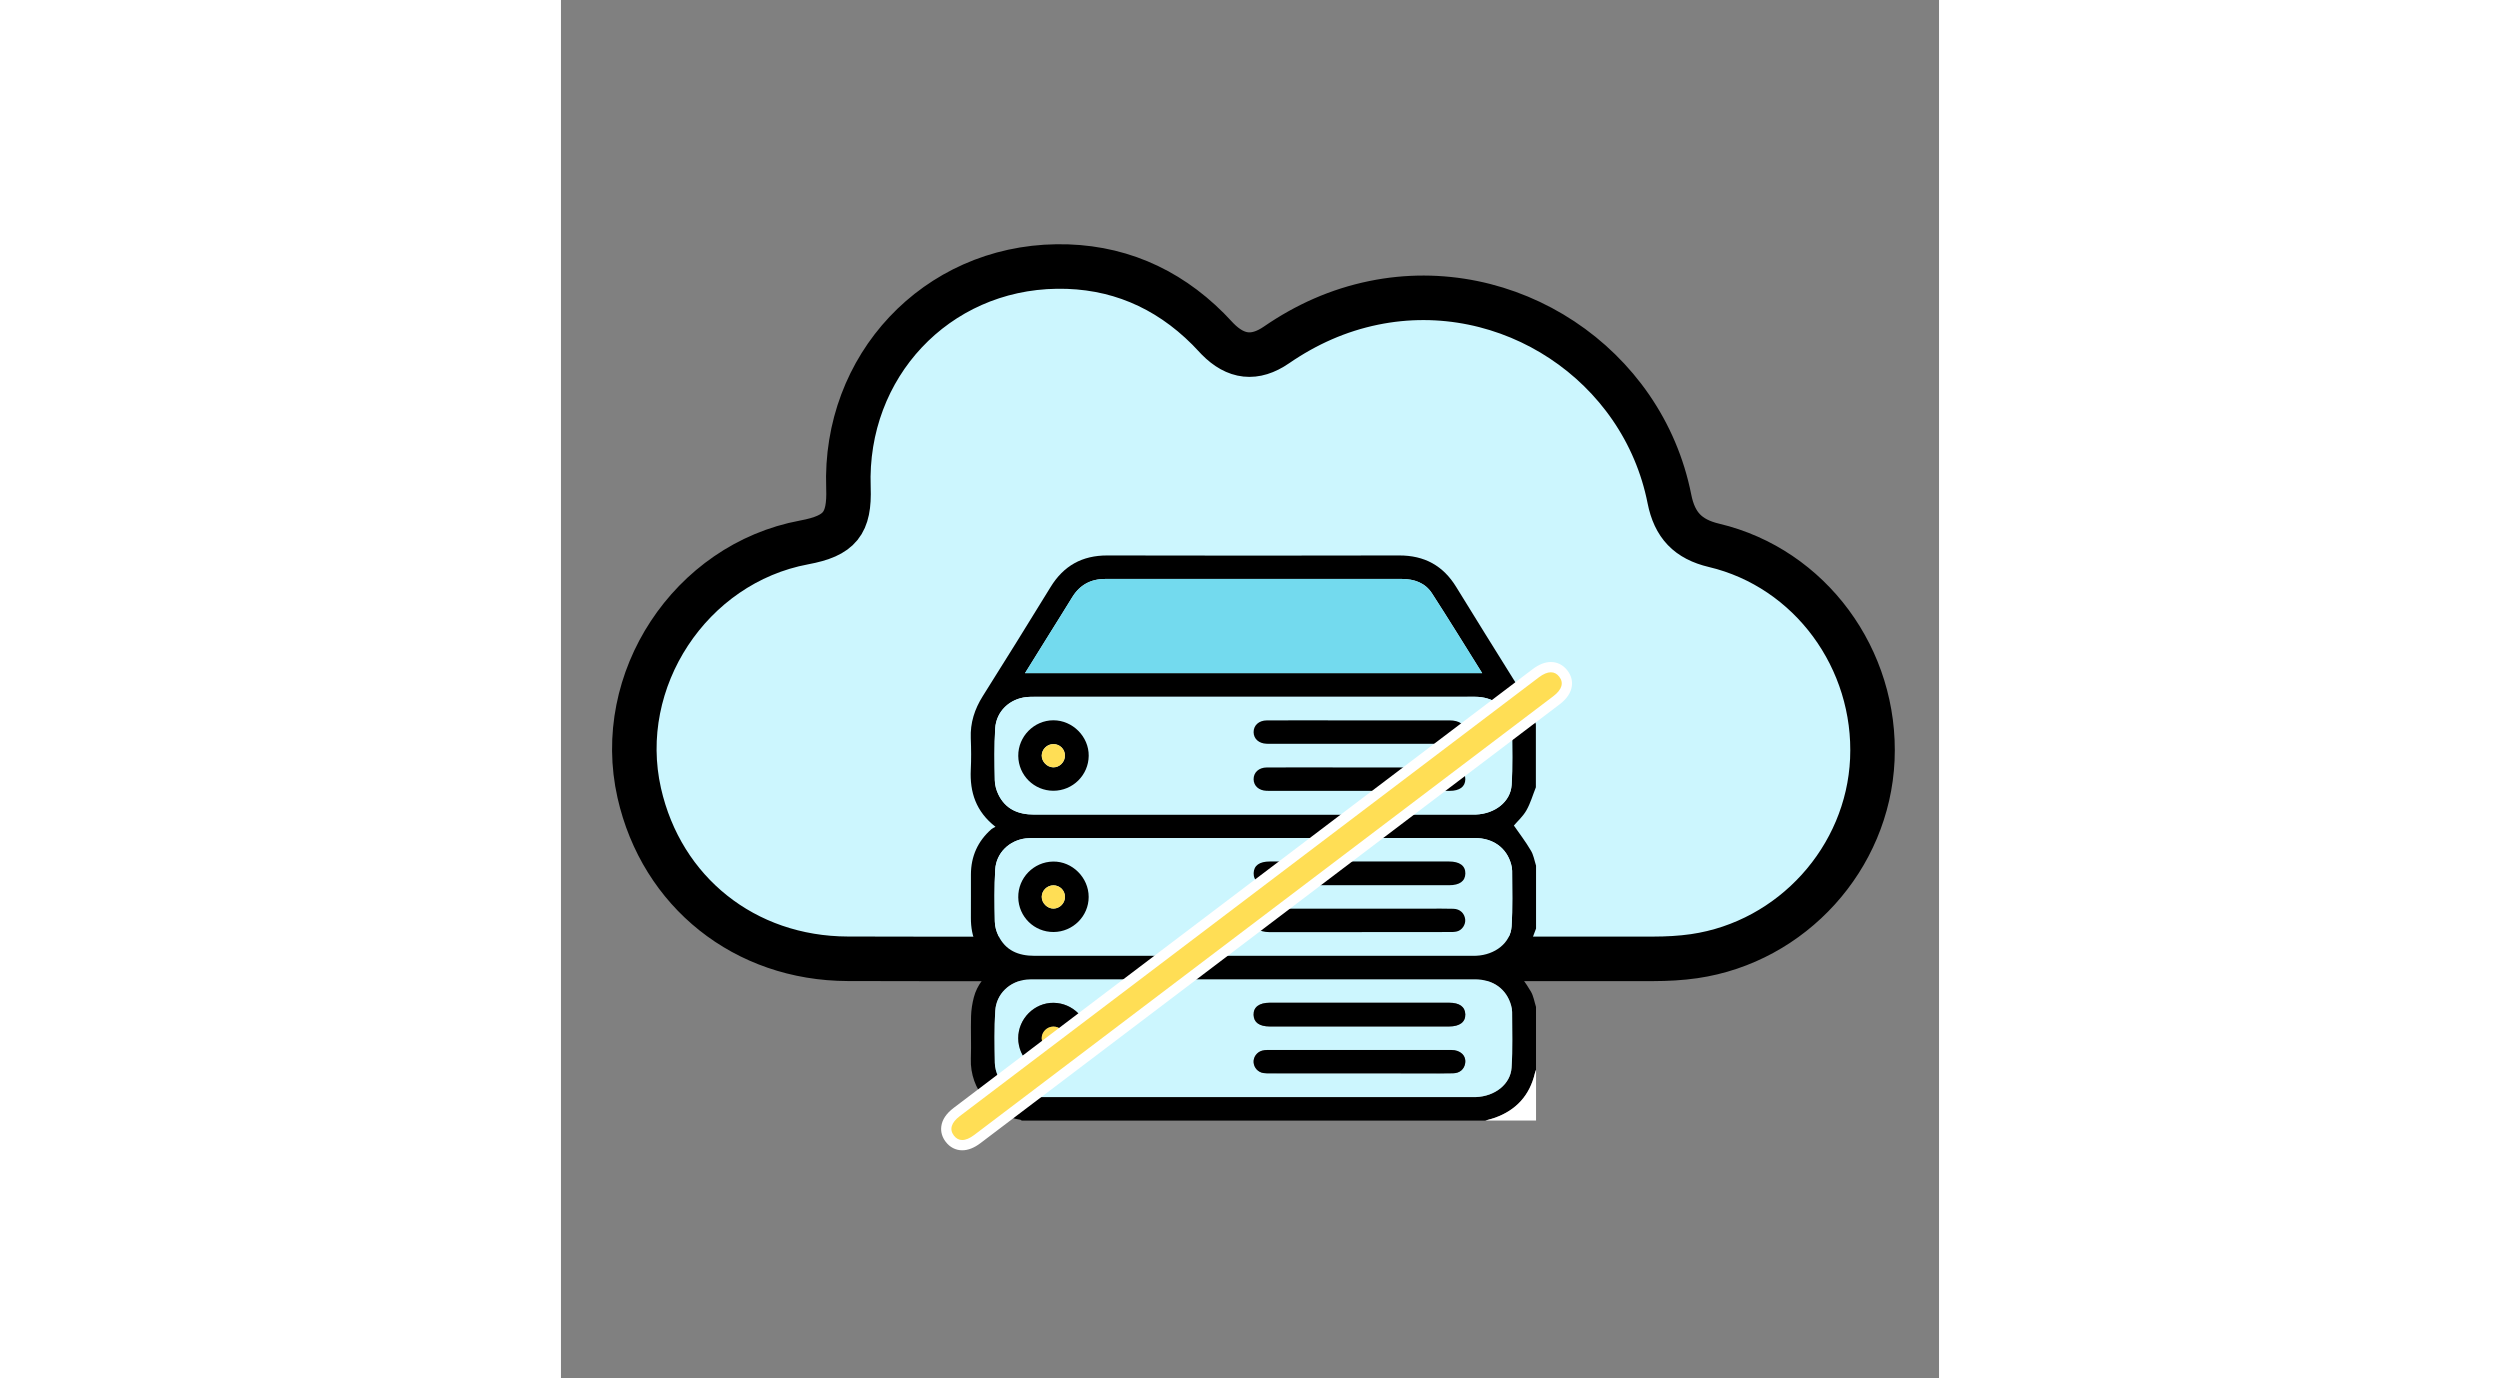 <?xml version="1.0" encoding="utf-8"?>
<!-- Generator: Adobe Illustrator 23.0.0, SVG Export Plug-In . SVG Version: 6.00 Build 0)  -->
<svg version="1.1" id="Layer_1" xmlns="http://www.w3.org/2000/svg" width="229.289" height="126.391" xmlns:xlink="http://www.w3.org/1999/xlink" x="0px" y="0px"
	 viewBox="0 0 1000 1000" style="enable-background:new 0 0 1000 1000;" xml:space="preserve">
<rect x="0" y="0" width="1000" height="1000" fill="#808080" stroke="none"/>
<style type="text/css">
	.st0{fill:#CCF6FE;stroke:#000000;stroke-width:32.306;stroke-miterlimit:10;}
	.st1{fill:#FFFFFF;}
	.st2{fill:#CCF6FE;}
	.st3{fill:#73DAEE;}
	.st4{fill:#FFDE55;}
</style>
<g>
	<path class="st0" d="M502.37,695.82c-98.06,0-196.15,0.2-294.21-0.08c-74.8-0.2-135.09-48.39-151.35-120.3
		c-18.54-81.96,37.03-166.43,119.64-181.83c25.97-4.85,33.1-13.67,32.16-39.76c-3.18-87.97,63.42-159.32,151.14-160.46
		c42.59-0.57,79.53,14.96,109.86,45.32c2.33,2.33,4.53,4.85,6.86,7.21c13.22,13.44,27.06,15.16,42.74,4.38
		c21.55-14.81,44.78-25.23,70.51-30.52c97.67-20.05,195.23,44.18,214.64,142.27c3.78,19.06,13.47,29.2,32.36,33.68
		c69.81,16.55,118.16,82.56,114.88,155.5c-3.23,71.5-58.17,132.26-129.3,142.62c-9.76,1.42-19.78,1.91-29.67,1.94
		C695.86,695.87,599.11,695.82,502.37,695.82z"/>
	<path d="M707.57,628.15c0,15.21,0,30.42,0,45.65c-2.24,5.59-3.9,11.53-6.86,16.72c-2.48,4.38-6.46,7.93-9.1,11.03
		c4.15,5.99,8.57,11.73,12.2,17.95c1.94,3.3,2.54,7.43,3.73,11.18c0,15.21,0,30.42,0,45.65c-0.27,0.85-0.62,1.67-0.85,2.54
		c-3.78,15.98-13.49,26.64-28.88,32.21c-2.33,0.85-4.74,1.42-7.13,2.09c-112.1,0-224.23,0-336.34,0c-0.32-0.23-0.62-0.57-0.97-0.62
		c-19.75-2.83-36.78-21.55-35.94-44.36c0.38-10.26-0.15-20.55,0.15-30.82c0.13-4.6,0.87-9.29,2.04-13.76
		c2.33-8.8,7.93-15.56,14.96-21.4c-0.59-0.62-0.99-1.14-1.49-1.57c-10.66-9.02-15.71-20.55-15.63-34.47
		c0.08-10.54-0.02-21.08,0.02-31.64c0.05-13.15,4.97-24.11,14.84-32.81c0.77-0.67,1.76-1.07,2.98-1.76
		c-14.22-11.11-18.69-25.1-17.92-41.4c0.38-7.58,0.3-15.21,0-22.82c-0.45-11.21,2.78-21.17,8.72-30.61
		c16.53-26.29,32.96-52.66,49.2-79.15c9.49-15.48,22.94-22.94,41.13-22.91c70.58,0.15,141.18,0.17,211.76,0
		c18.34-0.05,31.96,7.33,41.5,22.96c13.61,22.29,27.56,44.41,41.32,66.6c6.51,10.48,13.79,20.6,16.43,33.02c0,15.21,0,30.42,0,45.65
		c-2.24,5.59-3.9,11.53-6.86,16.72c-2.48,4.38-6.46,7.93-9.1,11.03c4.15,5.99,8.57,11.73,12.2,17.95
		C705.77,620.27,706.35,624.39,707.57,628.15z M502.54,505.63c-52.96,0-105.94,0-158.9,0c-1.86,0-3.75-0.02-5.59,0.17
		c-12.38,1.22-22.17,10.36-22.91,22.76c-0.74,12.5-0.53,25.05-0.3,37.57c0.08,3.48,1.07,7.18,2.58,10.33
		c5.17,10.73,14.41,14.61,25.87,14.61c106.22-0.02,212.4-0.02,318.62-0.02c0.67,0,1.34,0.02,2.01,0
		c13.79-0.53,25.15-9.25,25.95-21.4c0.87-13.42,0.35-26.91,0.38-40.36c0-1.57-0.32-3.18-0.74-4.72
		c-3.3-11.93-13.07-18.96-26.39-18.96C609.52,505.61,556.03,505.63,502.54,505.63z M502.6,608.12c-52.96,0-105.94,0-158.9,0
		c-2.14,0-4.28,0-6.39,0.25c-12,1.46-21.47,10.54-22.19,22.61c-0.74,12.5-0.53,25.05-0.3,37.57c0.05,3.48,1.04,7.21,2.56,10.33
		c5.25,10.88,14.64,14.69,26.22,14.69c105.94-0.05,211.88-0.02,317.82-0.02c0.95,0,1.86,0.02,2.81-0.02
		c13.64-0.67,24.83-9.32,25.59-21.32c0.87-13.42,0.38-26.91,0.4-40.36c0-1.57-0.32-3.18-0.74-4.72
		c-3.28-11.93-13.07-19.01-26.37-19.03C609.6,608.12,556.1,608.12,502.6,608.12z M502.92,710.63c-53.11,0-106.22,0-159.29,0
		c-1.86,0-3.75-0.02-5.59,0.17c-12.38,1.22-22.17,10.36-22.91,22.79c-0.74,12.5-0.53,25.05-0.3,37.57
		c0.08,3.48,1.07,7.18,2.58,10.33c5.17,10.73,14.41,14.61,25.87,14.61c106.22-0.02,212.4-0.02,318.62-0.02c0.67,0,1.34,0.02,2.01,0
		c13.79-0.53,25.15-9.25,25.92-21.42c0.85-13.42,0.35-26.91,0.38-40.36c0-1.57-0.32-3.18-0.74-4.72
		c-3.3-11.93-13.07-18.96-26.42-18.96C609.67,710.61,556.3,710.63,502.92,710.63z M336.74,488.46c110.81,0,221.02,0,331.74,0
		c-12.3-19.63-24.13-38.95-36.43-57.93c-4.95-7.63-12.92-10.39-21.82-10.41c-71.8,0-143.56,0-215.36,0
		c-10.44,0-18.44,4.35-23.93,13.34c-5.42,8.87-10.99,17.67-16.47,26.49C348.64,469.35,342.8,478.72,336.74,488.46z"/>
	<path class="st1" d="M670.71,813.14c2.39-0.7,4.8-1.27,7.13-2.09c15.39-5.54,25.1-16.23,28.88-32.21c0.2-0.87,0.55-1.69,0.85-2.54
		c0,12.28,0,24.55,0,36.83C695.29,813.14,683.01,813.14,670.71,813.14z"/>
	<path class="st2" d="M502.54,505.63c53.51,0,107.01-0.02,160.52,0c13.34,0,23.09,7.06,26.39,18.96c0.42,1.52,0.74,3.13,0.74,4.72
		c-0.02,13.47,0.5,26.97-0.38,40.36c-0.77,12.15-12.15,20.9-25.95,21.4c-0.67,0.02-1.34,0-2.01,0c-106.22,0-212.4,0-318.62,0.02
		c-11.45,0-20.68-3.9-25.87-14.61c-1.52-3.16-2.54-6.86-2.58-10.33c-0.23-12.53-0.47-25.1,0.3-37.57
		c0.74-12.43,10.54-21.57,22.91-22.76c1.86-0.17,3.73-0.17,5.59-0.17C396.61,505.63,449.56,505.63,502.54,505.63z M579.38,522.63
		c-21.59,0-43.19,0-64.79,0c-7.83,0-12,3.03-11.98,8.68c0.02,5.61,4.17,8.55,12.08,8.57c43.19,0,86.38,0,129.59,0
		c7.83,0,12.03-3.03,11.98-8.65c-0.05-5.61-4.17-8.57-12.05-8.57C622.58,522.61,600.98,522.63,579.38,522.63z M579.23,573.88
		c21.89,0,43.76,0,65.66,0c7.26,0,11.28-3.01,11.36-8.38c0.08-5.52-4.08-8.6-11.58-8.62c-0.8,0-1.59,0-2.41,0
		c-26.29,0-52.56,0-78.85,0c-17.07,0-34.17-0.05-51.25,0.02c-5.76,0.02-9.61,3.66-9.54,8.6c0.08,4.8,3.81,8.13,9.37,8.35
		c1.07,0.05,2.14,0.02,3.2,0.02C536.54,573.88,557.89,573.88,579.23,573.88z M357.39,573.82c14.01-0.02,25.42-11.36,25.57-25.35
		c0.15-13.94-11.68-25.82-25.65-25.8c-14.04,0.02-25.62,11.78-25.47,25.87C331.97,562.62,343.32,573.85,357.39,573.82z"/>
	<path class="st2" d="M502.6,608.12c53.51,0,107.01-0.02,160.51,0c13.29,0,23.09,7.11,26.37,19.03c0.42,1.52,0.74,3.13,0.74,4.72
		c-0.02,13.47,0.47,26.97-0.4,40.36c-0.77,12-11.96,20.65-25.59,21.32c-0.95,0.05-1.86,0.02-2.81,0.02
		c-105.94,0-211.88-0.02-317.82,0.02c-11.58,0-20.98-3.78-26.22-14.69c-1.52-3.16-2.51-6.86-2.56-10.33
		c-0.23-12.53-0.42-25.1,0.3-37.57c0.72-12.08,10.19-21.15,22.19-22.61c2.11-0.25,4.25-0.25,6.39-0.25
		C396.65,608.12,449.64,608.12,502.6,608.12z M579.29,642.36c21.72,0,43.46,0,65.18,0c7.6,0,11.66-2.93,11.78-8.45
		c0.13-5.64-4.1-8.77-11.85-8.77c-43.34,0-86.66,0-129.99,0c-7.58,0-11.63,2.93-11.78,8.45c-0.15,5.61,4.1,8.77,11.85,8.77
		C536.07,642.36,557.69,642.36,579.29,642.36z M579.78,676.38c21.62,0,43.24,0,64.84-0.02c1.86,0,3.78,0,5.57-0.42
		c3.78-0.92,6.46-5.1,5.99-8.85c-0.53-4.3-3.75-7.45-8.42-7.6c-6.39-0.23-12.8-0.08-19.21-0.08c-38.29,0-76.59,0-114.88,0
		c-6.88,0-10.88,3.05-11.03,8.35c-0.15,5.37,4,8.6,11.11,8.65c0.8,0,1.59,0,2.41,0C537.34,676.38,558.56,676.38,579.78,676.38z
		 M357.51,676.31c13.99-0.1,25.45-11.56,25.45-25.47c0-14.01-11.9-25.85-25.77-25.67c-14.16,0.2-25.55,11.88-25.32,25.99
		C332.07,665.25,343.45,676.44,357.51,676.31z"/>
	<path class="st2" d="M502.92,710.63c53.38,0,106.73-0.02,160.12,0c13.34,0,23.09,7.03,26.42,18.96c0.42,1.52,0.74,3.13,0.74,4.72
		c-0.02,13.47,0.5,26.97-0.38,40.36c-0.77,12.15-12.15,20.9-25.92,21.42c-0.67,0.02-1.34,0-2.01,0c-106.22,0-212.4,0-318.62,0.02
		c-11.43,0-20.7-3.9-25.87-14.61c-1.52-3.16-2.54-6.86-2.58-10.33c-0.23-12.53-0.47-25.1,0.3-37.57
		c0.74-12.43,10.54-21.57,22.91-22.79c1.86-0.17,3.73-0.17,5.59-0.17C396.73,710.63,449.83,710.63,502.92,710.63z M579.21,744.85
		c21.72,0,43.46,0,65.18,0c7.75,0,12-3.18,11.83-8.8c-0.15-5.52-4.2-8.42-11.81-8.42c-43.34,0-86.66,0-129.99,0
		c-7.75,0-11.98,3.16-11.83,8.8c0.15,5.52,4.2,8.42,11.81,8.42C536.02,744.85,557.62,744.85,579.21,744.85z M579.08,778.87
		c16.15,0,32.28,0,48.43,0c6.66,0,13.34,0.1,20-0.08c4.77-0.13,7.98-3.03,8.6-7.36c0.8-5.44-3.45-9.54-10.12-9.54
		c-44.43-0.02-88.87-0.02-133.3,0c-1.31,0-2.69,0.15-3.95,0.5c-3.78,1.07-6.33,4.65-6.16,8.35c0.2,3.98,3.2,7.33,7.21,7.9
		c1.57,0.23,3.18,0.2,4.8,0.2C536.11,778.87,557.62,778.87,579.08,778.87z M357.24,778.82c14.14,0.05,25.87-11.63,25.7-25.59
		c-0.17-13.96-11.58-25.4-25.5-25.53c-13.97-0.15-25.67,11.6-25.62,25.72C331.89,767.46,343.2,778.79,357.24,778.82z"/>
	<path class="st3" d="M336.74,488.46c6.06-9.74,11.88-19.14,17.72-28.51c5.49-8.82,11.06-17.62,16.47-26.49
		c5.49-9,13.49-13.34,23.93-13.34c71.8,0,143.56,0,215.36,0c8.92,0,16.9,2.78,21.82,10.41c12.3,19.01,24.13,38.32,36.43,57.93
		C557.76,488.46,447.55,488.46,336.74,488.46z"/>
	<path d="M579.23,573.88c-21.35,0-42.7,0-64.04,0c-1.07,0-2.14,0.02-3.2-0.02c-5.57-0.23-9.29-3.55-9.37-8.35
		c-0.08-4.95,3.78-8.57,9.54-8.6c17.07-0.08,34.17-0.02,51.25-0.02c26.29,0,52.56,0,78.85,0c0.8,0,1.59,0,2.41,0
		c7.51,0,11.63,3.11,11.58,8.62c-0.08,5.37-4.1,8.38-11.36,8.38C623.02,573.88,601.13,573.88,579.23,573.88z"/>
	<path d="M579.23,539.73c-21.35,0-42.7,0-64.04,0c-1.07,0-2.14,0.02-3.2-0.02c-5.57-0.23-9.29-3.55-9.37-8.35
		c-0.08-4.95,3.78-8.57,9.54-8.6c17.07-0.08,34.17-0.02,51.25-0.02c26.29,0,52.56,0,78.85,0c0.8,0,1.59,0,2.41,0
		c7.51,0,11.63,3.11,11.58,8.62c-0.08,5.37-4.1,8.38-11.36,8.38C623.02,539.76,601.13,539.73,579.23,539.73z"/>
	<path d="M357.39,573.82c-14.04,0.02-25.42-11.21-25.55-25.27c-0.15-14.09,11.43-25.85,25.47-25.87
		c13.97-0.02,25.8,11.85,25.65,25.8C382.81,562.47,371.4,573.77,357.39,573.82z M357.34,539.95c-4.57,0-8.42,3.75-8.47,8.3
		c-0.05,4.42,3.83,8.45,8.28,8.57c4.62,0.15,8.62-3.85,8.57-8.57C365.69,543.58,362.01,539.95,357.34,539.95z"/>
	<path d="M579.29,642.36c-21.59,0-43.19,0-64.79,0c-7.75,0-12-3.16-11.85-8.77c0.15-5.52,4.17-8.45,11.78-8.45
		c43.34,0,86.66,0,129.99,0c7.75,0,11.98,3.13,11.85,8.77c-0.13,5.52-4.17,8.45-11.78,8.45
		C622.75,642.36,601.01,642.36,579.29,642.36z"/>
	<path d="M579.78,676.38c-21.23,0-42.42,0-63.65,0c-0.8,0-1.59,0-2.41,0c-7.11-0.05-11.26-3.26-11.11-8.65
		c0.15-5.29,4.15-8.35,11.03-8.35c38.29,0,76.59,0,114.88,0c6.41,0,12.83-0.13,19.21,0.08c4.7,0.17,7.9,3.3,8.42,7.6
		c0.47,3.78-2.21,7.93-5.99,8.85c-1.79,0.45-3.7,0.42-5.57,0.42C623,676.38,601.37,676.38,579.78,676.38z"/>
	<path d="M357.51,676.31c-14.07,0.1-25.47-11.06-25.67-25.13c-0.23-14.12,11.18-25.8,25.32-25.99c13.89-0.2,25.77,11.63,25.77,25.67
		C382.96,664.75,371.53,676.21,357.51,676.31z M365.74,650.74c-0.05-4.65-3.73-8.28-8.38-8.3c-4.57,0-8.42,3.75-8.47,8.3
		c-0.08,4.57,4.13,8.72,8.68,8.57C362.09,659.16,365.77,655.31,365.74,650.74z"/>
	<path d="M579.21,744.85c-21.59,0-43.19,0-64.79,0c-7.6,0-11.66-2.9-11.81-8.42c-0.15-5.64,4.08-8.8,11.83-8.8
		c43.34,0,86.66,0,129.99,0c7.6,0,11.63,2.9,11.81,8.42c0.15,5.61-4.08,8.8-11.83,8.8C622.67,744.85,600.95,744.85,579.21,744.85z"
		/>
	<path d="M579.08,778.87c-21.47,0-42.97,0-64.44,0c-1.59,0-3.2,0.02-4.8-0.2c-4.02-0.57-7.01-3.93-7.21-7.9
		c-0.2-3.73,2.39-7.3,6.16-8.35c1.27-0.35,2.63-0.5,3.95-0.5c44.43-0.02,88.87-0.02,133.3,0c6.66,0,10.91,4.1,10.12,9.54
		c-0.65,4.32-3.83,7.24-8.6,7.36c-6.66,0.17-13.34,0.08-20,0.08C611.37,778.87,595.24,778.87,579.08,778.87z"/>
	<path d="M357.24,778.82c-14.04-0.05-25.35-11.36-25.42-25.4c-0.05-14.12,11.66-25.87,25.62-25.72
		c13.94,0.15,25.35,11.56,25.5,25.53C383.11,767.19,371.4,778.87,357.24,778.82z M357.22,744.95c-4.55,0.05-8.38,3.93-8.35,8.42
		c0.02,4.42,4,8.42,8.42,8.45c4.65,0.05,8.55-3.98,8.45-8.72C365.62,748.45,361.89,744.88,357.22,744.95z"/>
	<path class="st4" d="M357.34,539.95c4.65,0,8.35,3.66,8.38,8.28c0.05,4.72-3.95,8.72-8.57,8.57c-4.45-0.13-8.35-4.17-8.28-8.57
		C348.94,543.7,352.79,539.95,357.34,539.95z"/>
	<path class="st4" d="M365.74,650.74c0.05,4.57-3.66,8.45-8.2,8.57c-4.55,0.13-8.75-4-8.68-8.57c0.05-4.53,3.93-8.3,8.47-8.3
		C362.01,642.44,365.69,646.09,365.74,650.74z"/>
	<path class="st4" d="M357.22,744.95c4.67-0.05,8.4,3.53,8.5,8.15c0.1,4.74-3.81,8.77-8.45,8.72c-4.42-0.05-8.4-4.02-8.42-8.45
		C348.84,748.88,352.67,745,357.22,744.95z"/>
	<g>
		<path class="st4" d="M291.16,830.99c-3.55,0-6.69-1.61-9.02-4.7c-2.01-2.63-2.86-5.57-2.46-8.55c0.53-3.83,3.03-7.45,7.48-10.84
			c0,0,408.7-309.65,420.21-318.37c3.9-2.96,7.58-4.45,10.96-4.45c3.55,0,6.66,1.61,9.04,4.7c2.01,2.61,2.88,5.57,2.48,8.53
			c-0.53,3.83-3.03,7.48-7.48,10.86c-34.42,26.1-385.79,292.3-420.21,318.37C298.24,829.49,294.54,830.99,291.16,830.99z"/>
		<path class="st1" d="M718.33,487.84c2.39,0,4.42,1.07,6.09,3.23c3.43,4.45,1.94,9.4-4.3,14.12
			c-34.42,26.1-385.79,292.3-420.21,318.37c-3.26,2.46-6.18,3.7-8.72,3.7c-2.39,0-4.42-1.07-6.06-3.23
			c-3.43-4.47-1.94-9.42,4.3-14.14c17.22-13.04,34.42-26.1,51.64-39.14c17.22-13.04,351.35-266.21,368.56-279.25
			C712.86,489.06,715.79,487.84,718.33,487.84 M718.33,480.38L718.33,480.38c-4.2,0-8.65,1.74-13.22,5.19
			c-16.28,12.32-315.49,239.05-362.95,274.98l-5.61,4.28l-14.46,10.96c-12.4,9.4-24.8,18.79-37.17,28.18
			c-5.27,4-8.28,8.47-8.92,13.29c-0.55,3.98,0.57,7.88,3.2,11.31c3.03,3.98,7.3,6.14,11.98,6.14c4.23,0,8.68-1.74,13.22-5.19
			c34.44-26.1,385.79-292.3,420.21-318.37c5.29-4,8.3-8.5,8.95-13.34c0.53-3.98-0.59-7.88-3.23-11.28
			C727.25,482.54,723,480.38,718.33,480.38L718.33,480.38z"/>
	</g>
</g>
</svg>
